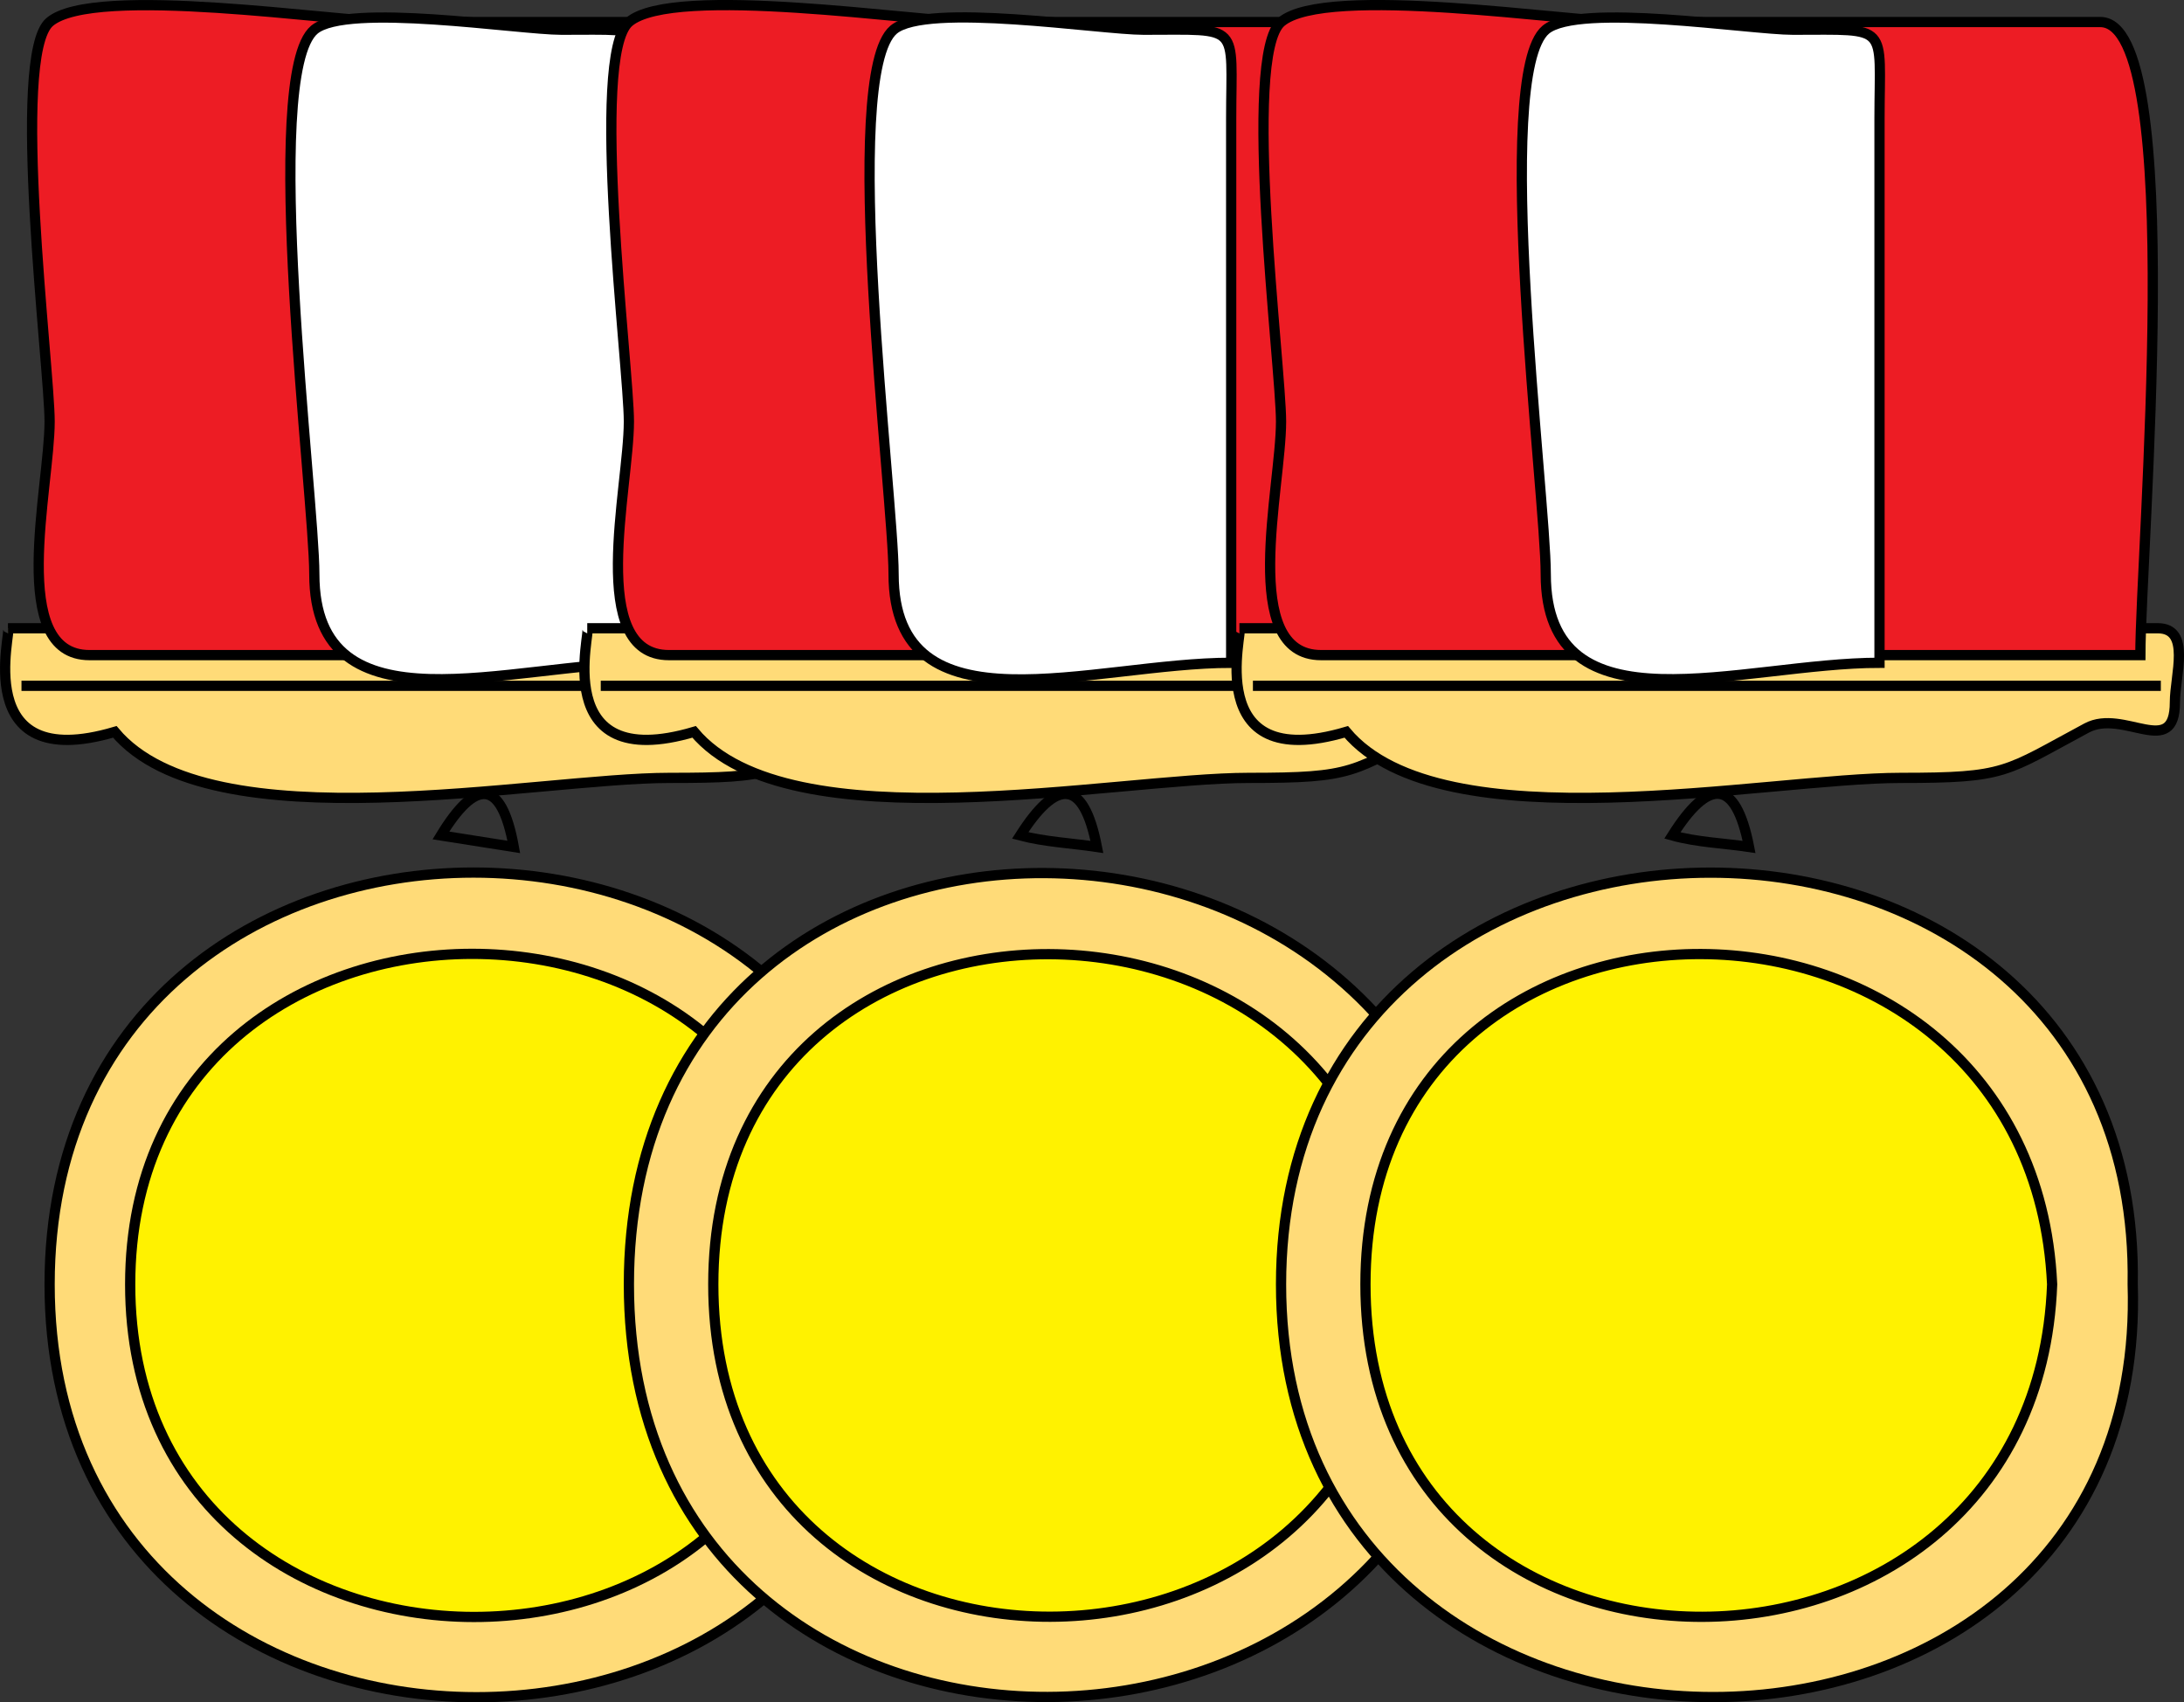 <svg xmlns="http://www.w3.org/2000/svg" xmlns:xlink="http://www.w3.org/1999/xlink" version="1.1" id="Layer_1" x="0px" y="0px" enable-background="new 0 0 822.05 841.89" xml:space="preserve" viewBox="197.8 252.58 426.98 332.77">
<rect x="197.8" y="252.58" width="426.98" height="332.77" fill="#333333" stroke="none"/>
<path fill-rule="evenodd" clip-rule="evenodd" fill="#FFDB78" stroke="#000000" stroke-width="2" stroke-linecap="square" stroke-miterlimit="10" d="  M374,503.64c0.505,107.653-166.519,107.569-166.5,0C207.519,396.282,372.999,396.354,374,503.64z"/>
<path fill-rule="evenodd" clip-rule="evenodd" fill="#FFF200" stroke="#000000" stroke-width="2" stroke-linecap="square" stroke-miterlimit="10" d="  M357.5,503.64c0.063,86.845-134.264,86.541-134.25,0C223.264,417.573,356.697,417.432,357.5,503.64z"/>
<path fill="none" stroke="#000000" stroke-width="2" stroke-linecap="square" stroke-miterlimit="10" d="M284,415.89  c6.725-11.033,11.795-11.276,14.25,2.25C293.5,417.39,288.75,416.64,284,415.89z"/>
<path fill-rule="evenodd" clip-rule="evenodd" fill="#FFDB78" stroke="#000000" stroke-width="2" stroke-linecap="square" stroke-miterlimit="10" d="  M220.25,395.64c18.647,22.25,82.303,9,108.432,9c20.574,0,20.333-0.849,36.318-9.75c7.104-3.956,16.5,6.225,16.5-5.056  c0-5.213,3.207-14.444-3.326-14.444c-45.15,0-90.3,0-135.449,0c-14.457,0-28.913,0-43.37,0  C200.311,375.39,191.528,404.144,220.25,395.64z"/>
<line fill="none" stroke="#000000" stroke-width="2" stroke-linecap="square" stroke-miterlimit="10" x1="378.5" y1="386.64" x2="203" y2="386.64"/>
<path fill-rule="evenodd" clip-rule="evenodd" fill="#ED1C24" stroke="#000000" stroke-width="2" stroke-linecap="square" stroke-miterlimit="10" d="  M374.75,380.64c-53.152,0-106.304,0-159.456,0c-16.089,0-7.794-32.744-7.794-45.667c0-10.521-7.714-71.481,0-78.083  c8.679-7.428,56.229,0,67.356,0c30.7,0,61.399,0,92.1,0C383.786,256.89,374.75,360.484,374.75,380.64z"/>
<path fill-rule="evenodd" clip-rule="evenodd" fill="#FFFFFF" stroke="#000000" stroke-width="2" stroke-linecap="square" stroke-miterlimit="10" d="  M324.5,382.14c-26.956,0-65.25,14.266-65.25-17.33c0-15.207-10.534-97.572,0-106.42c6.376-5.355,39.894,0,48.333,0  c19.143,0,16.917-1.306,16.917,17.33C324.5,311.193,324.5,346.667,324.5,382.14z"/>
<path fill-rule="evenodd" clip-rule="evenodd" fill="#FFDB78" stroke="#000000" stroke-width="2" stroke-linecap="square" stroke-miterlimit="10" d="  M488,503.64c-4.649,107.048-167.257,108.04-167.25,0C320.757,395.576,481.69,397.316,488,503.64z"/>
<path fill-rule="evenodd" clip-rule="evenodd" fill="#FFF200" stroke="#000000" stroke-width="2" stroke-linecap="square" stroke-miterlimit="10" d="  M471.5,503.64c-3.237,86.315-134.264,86.946-134.25,0C337.264,417.127,467.519,418.041,471.5,503.64z"/>
<path fill="none" stroke="#000000" stroke-width="2" stroke-linecap="square" stroke-miterlimit="10" d="M397.25,415.89  c7.025-11.02,12.362-11.338,15,2.25C407.309,417.399,402.077,417.156,397.25,415.89z"/>
<path fill-rule="evenodd" clip-rule="evenodd" fill="#FFDB78" stroke="#000000" stroke-width="2" stroke-linecap="square" stroke-miterlimit="10" d="  M333.5,395.64c18.647,22.25,82.303,9,108.432,9c20.688,0,20.209-1.112,36.318-9.75c7.225-3.874,17.25,6.249,17.25-5.056  c0-5.24,3.212-14.444-3.34-14.444c-45.335,0-90.669,0-136.004,0c-14.516,0-29.032,0-43.547,0  C313.556,375.39,304.78,404.144,333.5,395.64z"/>
<line fill="none" stroke="#000000" stroke-width="2" stroke-linecap="square" stroke-miterlimit="10" x1="492.5" y1="386.64" x2="316.25" y2="386.64"/>
<path fill-rule="evenodd" clip-rule="evenodd" fill="#ED1C24" stroke="#000000" stroke-width="2" stroke-linecap="square" stroke-miterlimit="10" d="  M488.75,380.64c-53.391,0-106.781,0-160.171,0c-16.144,0-7.829-32.694-7.829-45.667c0-10.544-7.726-71.452,0-78.083  c8.686-7.456,56.507,0,67.658,0c30.838,0,61.675,0,92.513,0C497.826,256.89,488.75,360.445,488.75,380.64z"/>
<path fill-rule="evenodd" clip-rule="evenodd" fill="#FFFFFF" stroke="#000000" stroke-width="2" stroke-linecap="square" stroke-miterlimit="10" d="  M438.5,382.14c-27.012,0-66,14.383-66-17.33c0-15.279-10.571-97.478,0-106.42c6.394-5.409,40.396,0,48.889,0  c19.27,0,17.111-1.408,17.111,17.33C438.5,311.193,438.5,346.667,438.5,382.14z"/>
<path fill-rule="evenodd" clip-rule="evenodd" fill="#FFDB78" stroke="#000000" stroke-width="2" stroke-linecap="square" stroke-miterlimit="10" d="  M614.75,503.64c3.411,107.47-166.518,107.674-166.5,0C448.268,396.356,616.587,396.319,614.75,503.64z"/>
<path fill-rule="evenodd" clip-rule="evenodd" fill="#FFF200" stroke="#000000" stroke-width="2" stroke-linecap="square" stroke-miterlimit="10" d="  M599,503.64c-3.234,86.23-134.265,87.076-134.25,0C464.765,417.042,595.02,418.065,599,503.64z"/>
<path fill="none" stroke="#000000" stroke-width="2" stroke-linecap="square" stroke-miterlimit="10" d="M524.75,415.89  c7.035-11.136,12.353-11.308,15,2.25C534.826,417.402,529.536,417.227,524.75,415.89z"/>
<path fill-rule="evenodd" clip-rule="evenodd" fill="#FFDB78" stroke="#000000" stroke-width="2" stroke-linecap="square" stroke-miterlimit="10" d="  M461,395.64c18.647,22.25,82.303,9,108.432,9c20.688,0,20.209-1.112,36.318-9.75c7.225-3.874,17.25,6.249,17.25-5.056  c0-5.24,3.212-14.444-3.34-14.444c-45.335,0-90.67,0-136.004,0c-14.517,0-29.032,0-43.548,0  C441.056,375.39,432.28,404.144,461,395.64z"/>
<line fill="none" stroke="#000000" stroke-width="2" stroke-linecap="square" stroke-miterlimit="10" x1="619.25" y1="386.64" x2="443.75" y2="386.64"/>
<path fill-rule="evenodd" clip-rule="evenodd" fill="#ED1C24" stroke="#000000" stroke-width="2" stroke-linecap="square" stroke-miterlimit="10" d="  M616.25,380.64c-53.391,0-106.78,0-160.171,0c-16.144,0-7.829-32.694-7.829-45.667c0-10.544-7.726-71.452,0-78.083  c8.687-7.456,56.507,0,67.658,0c30.838,0,61.675,0,92.513,0C625.326,256.89,616.25,360.445,616.25,380.64z"/>
<path fill-rule="evenodd" clip-rule="evenodd" fill="#FFFFFF" stroke="#000000" stroke-width="2" stroke-linecap="square" stroke-miterlimit="10" d="  M565.25,382.14c-26.956,0-65.25,14.266-65.25-17.33c0-15.207-10.534-97.572,0-106.42c6.376-5.355,39.894,0,48.333,0  c19.144,0,16.917-1.306,16.917,17.33C565.25,311.193,565.25,346.667,565.25,382.14z"/>
</svg>